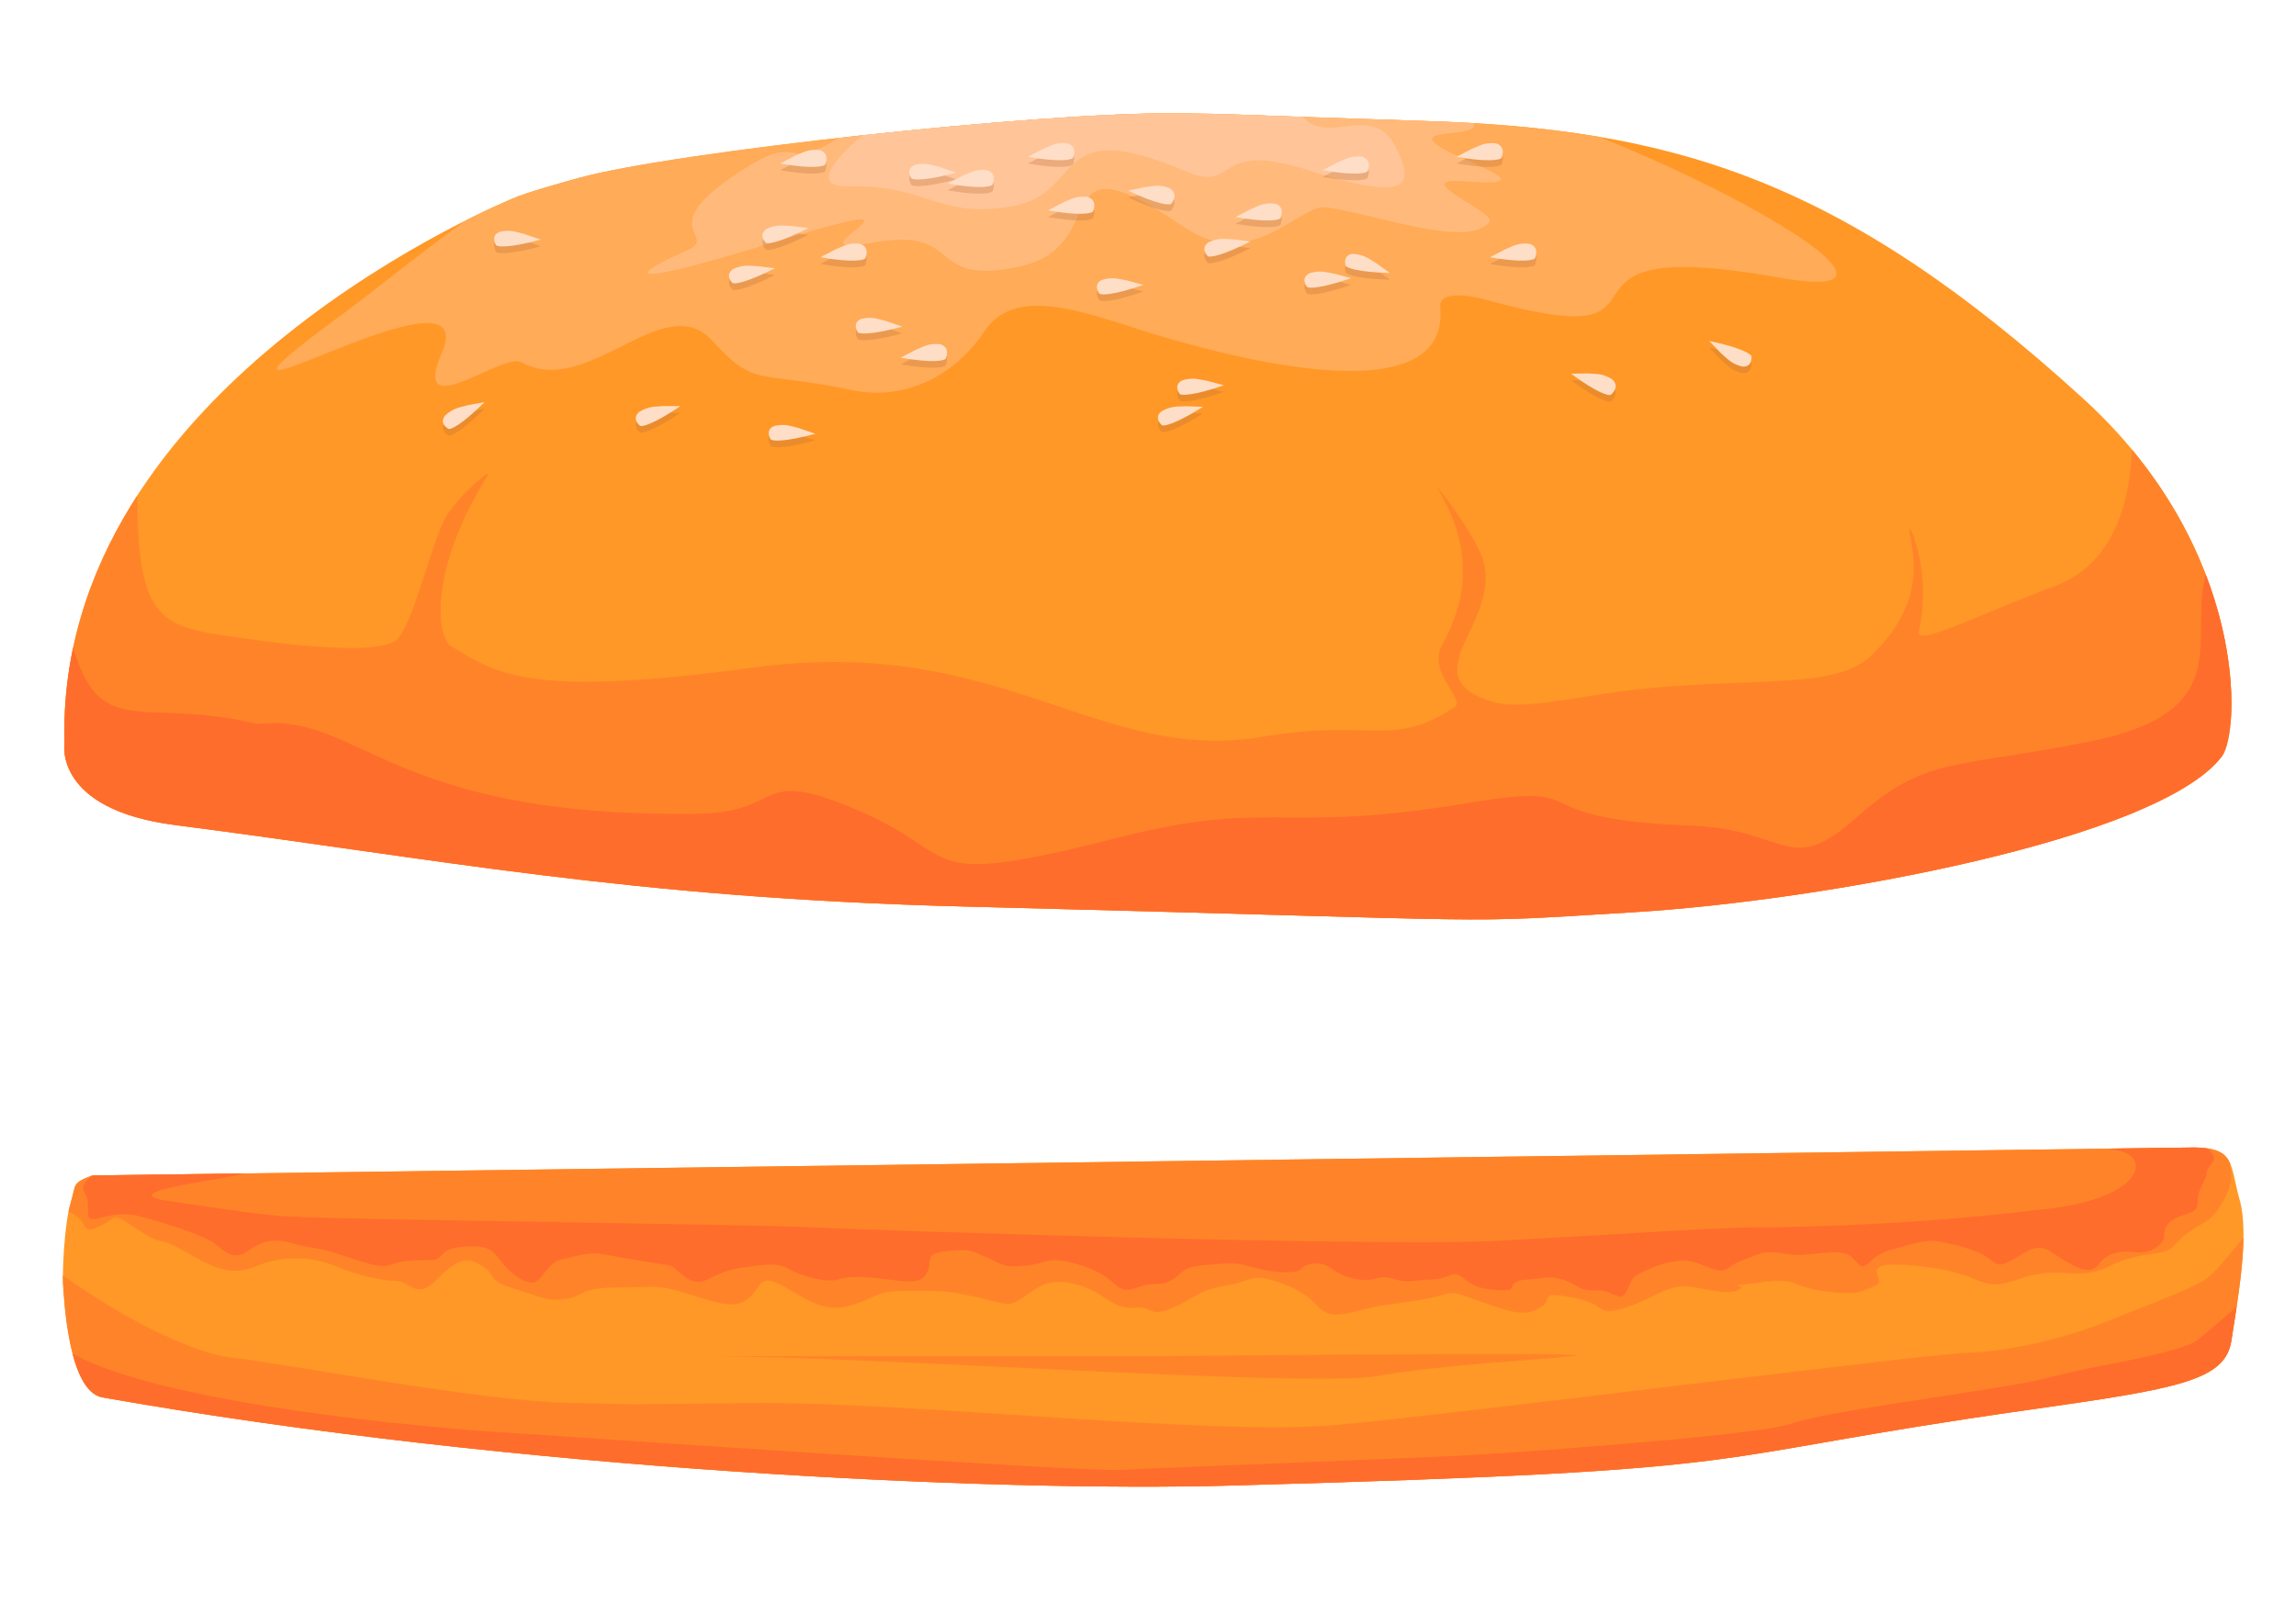 <?xml version="1.0" encoding="utf-8"?>
<!-- Generator: Adobe Illustrator 16.0.0, SVG Export Plug-In . SVG Version: 6.00 Build 0)  -->
<!DOCTYPE svg PUBLIC "-//W3C//DTD SVG 1.1//EN" "http://www.w3.org/Graphics/SVG/1.1/DTD/svg11.dtd">
<svg version="1.1" xmlns="http://www.w3.org/2000/svg" xmlns:xlink="http://www.w3.org/1999/xlink" x="0px" y="0px"
	 width="487.61px" height="340.71px" viewBox="50.695 325.474 487.61 340.71" enable-background="new 50.695 325.474 487.61 340.71"
	 xml:space="preserve">
<g id="Pickles">
</g>
<g id="Tomato">
</g>
<g id="Lettuce">
</g>
<g id="Tofu_Slice">
</g>
<g id="Swiss_Slice">
</g>
<g id="Cheddar_Slice">
</g>
<g id="Eggplant_Patty">
</g>
<g id="Halloumi_Patty">
</g>
<g id="Beef_Patty">
</g>
<g id="Sourdough_Bun">
</g>
<g id="Rice_Bun">
</g>
<g id="Brioche_Bun">
	<g id="Bottom_Bun">
		<g>
			<g>
				<g>
					<g>
						<g>
							<g>
								<defs>
									<path id="SVGID_15_" d="M70.244,575.18c-4.372,1.698-3.338,1.844-4.55,5.843c-1.414,4.673-1.778,15.289-1.6,17.424
										c0.178,2.136,0.97,22.578,8.354,23.878c88.646,15.645,189.86,20.111,239.629,18.732
										c119.934-3.318,95.089-5.55,169.709-16.125c31.466-4.459,41.52-6.162,42.803-14.694c1.282-8.531,3.89-22.281,1.756-29.864
										c-2.137-7.581-0.893-10.964-9.481-11.139"/>
								</defs>
								<clipPath id="SVGID_2_">
									<use xlink:href="#SVGID_15_"  overflow="visible"/>
								</clipPath>
								<path id="Bottom_Bun_base" clip-path="url(#SVGID_2_)" fill="#FF9827" d="M64.053,627.775
									c21.906,4.975,410.859,67.553,473.433-7.465s-16.808-57.755-32.971-66.484c-16.164-8.732-353.055-10.59-407.851,1.636
									c-54.796,12.228-67.594,9.386-64.75,28.583C34.763,603.245,64.053,627.775,64.053,627.775z"/>
							</g>
						</g>
					</g>
				</g>
			</g>
			<g>
				<g>
					<g>
						<g>
							<g>
								<defs>
									<path id="SVGID_17_" d="M70.244,575.18c-4.372,1.698-3.338,1.844-4.55,5.843c-1.414,4.673-1.778,15.289-1.6,17.424
										c0.178,2.136,0.97,22.578,8.354,23.878c88.646,15.645,189.86,20.111,239.629,18.732
										c119.934-3.318,95.089-5.55,169.709-16.125c31.466-4.459,41.52-6.162,42.803-14.694c1.282-8.531,3.89-22.281,1.756-29.864
										c-2.137-7.581-0.893-10.964-9.481-11.139"/>
								</defs>
								<clipPath id="SVGID_4_">
									<use xlink:href="#SVGID_17_"  overflow="visible"/>
								</clipPath>
								<path id="Bottom_Bun_Shadow_1A" clip-path="url(#SVGID_4_)" fill="#FF8429" d="M58.938,575.18
									c1.067,4.244,1.653,5.858,6.305,7.702c4.651,1.844,2.261,5.161,6.511,3.163c4.251-2,2.354-3.281,8.162,0.62
									c5.808,3.901,3.38,0.94,9.69,4.493c6.309,3.553,9.866,5.62,15.553,3.289c5.687-2.332,11.732-2.046,16.71,0
									c4.977,2.046,9.955,3.113,12.8,3.113c2.844,0,4.528,4.095,8.532,0c4.004-4.093,6.399-5.51,9.956-3.113
									c3.556,2.4,0.355,2.842,7.111,4.93c6.756,2.093,6.399,2.447,10.31,2.093c3.912-0.355,2.845-2.49,11.377-2.49
									c8.533,0,7.821-0.71,13.866,1.067c6.044,1.777,10.311,3.797,13.511,1.543c3.199-2.254,2.133-6.165,8.176-2.61
									c6.044,3.556,8.889,5.438,14.577,3.606c5.688-1.831,4.267-2.894,11.733-2.894c7.466,0,8.177,0,14.577,1.422
									c6.4,1.421,6.4,2.133,9.6,0c3.199-2.135,4.978-4.267,11.022-2.845s7.822,5.438,12.444,5.029
									c4.622-0.412,2.993,2.242,8.251,0.027c5.261-2.215,4.903-3.639,11.303-4.706c6.399-1.066,4.976-3.201,13.154,0
									c8.178,3.202,5.333,7.637,13.866,5.597c8.531-2.043,3.909-0.977,13.154-2.398c9.243-1.425,5.685-2.847,13.507,0
									c7.821,2.844,9.957,3.2,13.154,1.422c3.203-1.778-1.066-3.557,6.755-2.134c7.821,1.422,4.621,4.266,11.376,2.134
									c6.757-2.134,8.889-5.332,14.577-4.267c5.686,1.07,7.821,1.426,9.601,0.36c1.777-1.069-4.267-0.36,4.262-1.426
									c8.535-1.067,6.044,0.712,13.154,1.78c7.111,1.067,8.178,0.355,11.376-1.068c3.201-1.423-5.322-5.699,9.245-4.176
									c14.567,1.521,12.472,5.955,21.331,2.758c8.86-3.203,12.179,0.759,19.197-2.758c7.019-3.514,11.601-1.779,13.864-4.485
									c2.265-2.71,4.371-3.537,6.986-5.257c2.616-1.722,5.163-7.23,5.008-9.521c-0.156-2.288-0.597-2.672,0.008-5.944
									c0.604-3.276-43.997-6.874-48.973-6.874c-4.975,0-244.581,5.173-254.905,5.429c-10.324,0.257-129.77-3.235-135.279-1.604
									c-5.509,1.632-26.502,6.839-26.502,6.839"/>
							</g>
						</g>
					</g>
				</g>
			</g>
			<g>
				<g>
					<g>
						<g>
							<g>
								<defs>
									<path id="SVGID_19_" d="M70.244,575.18c-4.372,1.698-3.338,1.844-4.55,5.843c-1.414,4.673-1.778,15.289-1.6,17.424
										c0.178,2.136,0.97,22.578,8.354,23.878c88.646,15.645,189.86,20.111,239.629,18.732
										c119.934-3.318,95.089-5.55,169.709-16.125c31.466-4.459,41.52-6.162,42.803-14.694c1.282-8.531,3.89-22.281,1.756-29.864
										c-2.137-7.581-0.893-10.964-9.481-11.139"/>
								</defs>
								<clipPath id="SVGID_6_">
									<use xlink:href="#SVGID_19_"  overflow="visible"/>
								</clipPath>
								<path id="Bottom_Bun_Shadow_1B" clip-path="url(#SVGID_6_)" fill="#FF8429" d="M64.337,633.468
									c-0.492-12.443-9.309-27.376-3.087-29.865c6.223-2.489-16.162-21.242,0-9.246c17.244,12.799,32.221,18.933,38.931,19.555
									c9.328,0.863,51.908,9.244,72.173,9.599c20.265,0.357,3.199,0.357,37.687,0c34.486-0.354,97.771,7.111,124.792,4.621
									c27.02-2.491,123.724-14.932,133.68-15.288c9.959-0.354,22.043-3.556,29.864-6.755c7.822-3.202,18.594-7.11,21.207-9.243
									c2.618-2.137,5.103-5.688,8.303-9.247c3.203-3.555,16.358-8.532,16.002,6.755c-0.354,15.288-66.484,56.527-111.281,59.73
									c-44.799,3.203-361.935-8.527-361.58-12.792"/>
							</g>
						</g>
					</g>
				</g>
			</g>
			<g>
				<g>
					<g>
						<g>
							<g>
								<defs>
									<path id="SVGID_21_" d="M70.244,575.18c-4.372,1.698-3.338,1.844-4.55,5.843c-1.414,4.673-1.778,15.289-1.6,17.424
										c0.178,2.136,0.97,22.578,8.354,23.878c88.646,15.645,189.86,20.111,239.629,18.732
										c119.934-3.318,95.089-5.55,169.709-16.125c31.466-4.459,41.52-6.162,42.803-14.694c1.282-8.531,3.89-22.281,1.756-29.864
										c-2.137-7.581-0.893-10.964-9.481-11.139"/>
								</defs>
								<clipPath id="SVGID_8_">
									<use xlink:href="#SVGID_21_"  overflow="visible"/>
								</clipPath>
								<path id="Bottom_Bun_Shadow_1C" clip-path="url(#SVGID_8_)" fill="#FF8429" d="M199.729,613.556
									c35.554,0,128.704,6.755,143.28,4.264c14.578-2.488,31.646-3.201,41.598-4.264c9.954-1.066-82.484,0-88.173,0"/>
							</g>
						</g>
					</g>
				</g>
			</g>
			<g>
				<g>
					<g>
						<g>
							<g>
								<defs>
									<path id="SVGID_23_" d="M70.244,575.18c-4.372,1.698-3.338,1.844-4.55,5.843c-1.414,4.673-1.778,15.289-1.6,17.424
										c0.178,2.136,0.97,22.578,8.354,23.878c88.646,15.645,189.86,20.111,239.629,18.732
										c119.934-3.318,95.089-5.55,169.709-16.125c31.466-4.459,41.52-6.162,42.803-14.694c1.282-8.531,3.89-22.281,1.756-29.864
										c-2.137-7.581-0.893-10.964-9.481-11.139"/>
								</defs>
								<clipPath id="SVGID_10_">
									<use xlink:href="#SVGID_23_"  overflow="visible"/>
								</clipPath>
								<path id="Bottom_Bun_Shadow_2A" clip-path="url(#SVGID_10_)" fill="#FF6D2C" d="M72.302,573.99
									c-2.982,1.987-4.858,2.914-3.49,5.197c1.369,2.281-0.575,5.831,2.216,5.214c2.79-0.617,5.361-1.404,8.399-0.75
									c3.038,0.659,14.75,4.087,17.16,6.211c2.409,2.125,4.24,3.176,6.675,1.414c2.437-1.767,4.929-3.003,9.362-1.72
									c4.433,1.282,4.859,0.661,10.784,2.611c5.925,1.951,8.257,2.795,10.528,1.899c2.271-0.897,4.877-0.897,8.196-0.897
									c3.318,0,1.185-2.366,6.873-2.845c5.689-0.475,6.4,0.949,8.06,3.076c1.659,2.139,5.925,6.105,8.059,3.883
									c2.133-2.225,2.608-3.883,5.215-4.354c2.606-0.474,5.214-1.657,8.77-0.95c3.556,0.711,11.999,2.063,13.716,2.32
									c1.719,0.25,4.061,4.97,8.09,2.985c4.028-1.983,5.214-2.224,8.77-2.698c3.556-0.474,6.162-0.948,8.533,0.473
									c2.371,1.424,8.06,3.025,10.428,2.226c2.37-0.799,5.926-0.623,10.667,0c4.74,0.622,7.111,0.861,8.295-1.513
									c1.185-2.369-0.78-3.962,3.838-4.455c4.617-0.494,4.694-0.521,8.487,1.137s3.556,2.368,8.533,1.896
									c4.978-0.474,4.504-2.37,12.088,0c7.584,2.369,6.875,6.401,11.377,4.741c4.504-1.658,5.125-0.062,7.778-1.806
									s2.08-2.771,7.865-3.17c5.788-0.399,5.327-0.445,9.775,0.728c4.446,1.17,8.948,1.17,9.66,0.222
									c0.713-0.949,3.791-2.134,6.639,0c2.846,2.138,6.634,2.545,8.294,2.226c1.658-0.327,2.37-0.86,5.214,0
									c2.849,0.86,3.317,0.09,7.584,0c4.265-0.088,4.265-2.517,7.111,0c2.845,2.52,7.822,2.353,9.244,2.196
									c1.422-0.155-0.472-1.873,4.029-2.196c4.503-0.328,4.266-0.86,7.351,0c3.08,0.86,3.318,2.504,7.111,2.276
									c3.792-0.231,5.215,3.117,6.638,0.022c1.422-3.096,1.107-2.912,4.465-4.428c3.358-1.515,7.127-2.405,9.993-1.515
									c2.868,0.891,5.216,2.609,7.111,1.187c1.896-1.422,2.732-1.502,6.162-2.846c3.425-1.345,5.685,0.472,10.429,0
									c4.742-0.474,7.821-0.95,9.478,0.471c1.659,1.423,1.896,2.847,3.557,1.423c1.656-1.423,2.607-2.367,5.451-3.079
									c2.848-0.711,6.823-2.184,9.568-1.594c2.751,0.589,4.323,0.728,8.162,2.228c3.835,1.498,3.478,3.847,6.978,1.963
									c3.499-1.884,5.484-4.077,8.638-2.033c3.152,2.044,7.986,5.673,10.079,2.795c2.098-2.881,5.297-3.031,8.223-2.646
									c2.929,0.387,5.476-1.894,5.715-2.846c0.236-0.949-0.476-2.369,1.895-4.027c2.367-1.661,5.381-1.02,5.301-3.828
									c-0.083-2.806,1.642-4.029,1.882-6.118c0.243-2.094,2.976-2.512,0.675-4.813c-2.298-2.299-6.564-2.141-7.62-1.525
									c-1.053,0.616-21.603-0.132-11.929,1.525c7.34,1.259,5.567,10.734-17.625,12.657c-22.862,2.85-48.308,3.711-59.903,3.646
									c-13.982,0.396-27.127,1.428-53.675,2.849c-26.547,1.422-139.674-2.442-147.969-2.915
									c-8.296-0.474-104.966-1.707-107.811-2.186c-5.833-0.067-17.629-1.991-26.309-3.248
									c-16.209-2.055,19.416-5.501,14.711-6.164C96.263,573.732,72.302,573.99,72.302,573.99z"/>
							</g>
						</g>
					</g>
				</g>
			</g>
			<g>
				<g>
					<g>
						<g>
							<g>
								<defs>
									<path id="SVGID_25_" d="M70.244,575.18c-4.372,1.698-3.338,1.844-4.55,5.843c-1.414,4.673-1.778,15.289-1.6,17.424
										c0.178,2.136,0.97,22.578,8.354,23.878c88.646,15.645,189.86,20.111,239.629,18.732
										c119.934-3.318,95.089-5.55,169.709-16.125c31.466-4.459,41.52-6.162,42.803-14.694c1.282-8.531,3.89-22.281,1.756-29.864
										c-2.137-7.581-0.893-10.964-9.481-11.139"/>
								</defs>
								<clipPath id="SVGID_12_">
									<use xlink:href="#SVGID_25_"  overflow="visible"/>
								</clipPath>
								<path id="Bottom_Bun_2B" clip-path="url(#SVGID_12_)" fill="#FF6D2C" d="M61.25,609.527
									c13.748,14.222,87.284,19.675,95.105,20.146c7.821,0.473,124.199,8.533,132.258,8.063c8.06-0.477,66.604-2.609,77.271-3.321
									c10.669-0.713,58.779-4.03,65.653-6.638c6.875-2.609,46.225-7.351,54.517-9.721c8.295-2.363,27.729-4.972,31.522-8.057
									c3.792-3.081,14.457-12.325,16.354-14.933c1.898-2.608-2.133,19.435-8.532,23.228
									c-6.398,3.793-103.104,23.938-112.11,24.651c-9.006,0.71-138.42,6.397-154.063,5.925
									c-15.645-0.473-120.408-11.378-135.103-13.273c-14.695-1.897-50.415-4.267-55.31-9.959"/>
							</g>
						</g>
					</g>
				</g>
			</g>
		</g>
	</g>
	<g id="Burger_Bun_Top">
		<g>
			<g>
				<g>
					<g>
						<g>
							<g>
								<defs>
									<path id="SVGID_27_" d="M64.392,483.432c-2.074-76.797,95.756-116.022,95.756-116.022s2.137-1.018,13.511-4.149
										c20.028-5.511,97.827-13.995,126.863-13.72c14.025,0.132,8.858,0.24,52.798,1.632
										c52.384,1.66,88.333,12.033,139.841,59.019c35.057,31.98,33.319,70.771,29.42,75.948
										c-13.303,17.676-85.003,30.725-125.174,33.134c-40.178,2.407-18.615,1.917-142.213-1.236
										c-70.81-1.808-111.888-10.165-167.338-17.302C62.08,497.414,64.392,483.432,64.392,483.432L64.392,483.432z"/>
								</defs>
								<clipPath id="SVGID_14_">
									<use xlink:href="#SVGID_27_"  overflow="visible"/>
								</clipPath>
								<path id="Burger_Bun" clip-path="url(#SVGID_14_)" fill="#FF9827" d="M64.392,483.432
									c-2.074-76.797,95.756-116.022,95.756-116.022s2.137-1.018,13.511-4.149c20.028-5.511,97.827-13.995,126.863-13.72
									c14.025,0.132,8.858,0.24,52.798,1.632c52.384,1.66,88.333,12.033,139.841,59.019c35.057,31.98,33.319,70.771,29.42,75.948
									c-13.303,17.676-85.003,30.725-125.174,33.134c-40.178,2.407-18.615,1.917-142.213-1.236
									c-70.81-1.808-111.888-10.165-167.338-17.302C62.08,497.414,64.392,483.432,64.392,483.432L64.392,483.432z"/>
							</g>
						</g>
					</g>
				</g>
			</g>
			<g>
				<g>
					<g>
						<g>
							<g>
								<defs>
									<path id="SVGID_29_" d="M64.392,483.432c-2.074-76.797,95.756-116.022,95.756-116.022s2.137-1.018,13.511-4.149
										c20.028-5.511,97.827-13.995,126.863-13.72c14.025,0.132,8.858,0.24,52.798,1.632
										c52.384,1.66,88.333,12.033,139.841,59.019c35.057,31.98,33.319,70.771,29.42,75.948
										c-13.303,17.676-85.003,30.725-125.174,33.134c-40.178,2.407-18.615,1.917-142.213-1.236
										c-70.81-1.808-111.888-10.165-167.338-17.302C62.08,497.414,64.392,483.432,64.392,483.432L64.392,483.432z"/>
								</defs>
								<clipPath id="SVGID_16_">
									<use xlink:href="#SVGID_29_"  overflow="visible"/>
								</clipPath>
								<path id="Bun_Shadow" clip-path="url(#SVGID_16_)" fill="#FF8429" d="M81.984,380.514
									c-4.041,73.369-4.157,77.062,16.969,80.04c4.37,0.615,32.54,5.189,36.341,0.433c3.685-4.612,7.077-20.692,10.159-25.823
									c2.876-4.791,10.002-10.603,8.77-8.616c-12.799,20.621-10.605,34.446-7.729,36.174c9.627,5.779,16.027,11.078,64.144,4.561
									c52.891-7.162,73.057,20.588,108.195,14.681c23.393-3.934,27.373,2.563,40.851-6.339c2.172-1.435-5.828-7.479-2.807-12.988
									c4.526-8.25,7.645-19.198-0.889-33.419c-0.89-1.48,5.154,5.865,8.711,12.798c7.443,14.519-15.822,26.843,3.025,32.532
									c6.749,2.038,19.881-1.66,31.896-2.785c25.568-2.399,41.172-0.001,48.495-7.051c13.054-12.563,8.074-23.614,8.076-26.783
									c0-1.58,4.898,9.442,2.003,21.685c-0.817,3.44,14.475-4.349,28.618-9.536c35.139-12.89,3.767-90.197,4.844-85.758
									c5.192,21.305,54.14,93.38,54.14,93.38l-36.896,37.155c0,0-30.675,20.766-40.934,22.202
									c-115.497,16.123-72.815,24.166-207.215,11.277C126.352,515.439,78.2,514.989,59.363,484.377
									C40.771,454.165,81.919,381.716,81.984,380.514z"/>
							</g>
						</g>
					</g>
				</g>
			</g>
			<g>
				<g>
					<g>
						<g>
							<g>
								<defs>
									<path id="SVGID_31_" d="M64.392,483.432c-2.074-76.797,95.756-116.022,95.756-116.022s2.137-1.018,13.511-4.149
										c20.028-5.511,97.827-13.995,126.863-13.72c14.025,0.132,8.858,0.24,52.798,1.632
										c52.384,1.66,88.333,12.033,139.841,59.019c35.057,31.98,33.319,70.771,29.42,75.948
										c-13.303,17.676-85.003,30.725-125.174,33.134c-40.178,2.407-18.615,1.917-142.213-1.236
										c-70.81-1.808-111.888-10.165-167.338-17.302C62.08,497.414,64.392,483.432,64.392,483.432L64.392,483.432z"/>
								</defs>
								<clipPath id="SVGID_18_">
									<use xlink:href="#SVGID_31_"  overflow="visible"/>
								</clipPath>
								<path id="Burger_Darker_Shadow_1_" clip-path="url(#SVGID_18_)" fill="#FF6D2C" d="M105.509,479.291
									c21.337-2.615,27.38,19.783,92.798,19.072c19.807-0.215,12.154-10.378,34.779-0.681c22.625,9.694,11.328,16.87,55.527,5.622
									c31.998-8.143,34.258-0.597,73.758-7.238c28.637-4.814,9.434,3.362,47.541,4.805c20.59,0.775,20.592,11.133,35.137-1.797
									c14.544-12.928,20.265-10.31,49.063-15.998c34.625-6.841,19.194-24.177,26.308-39.109c0,0,9.375,26.28,9.603,33.775
									c0.627,20.628-8.129,16.841-28.282,25.273c-42.482,17.779-53.846,25.567-138.467,27.345
									c-77.965,1.64-143.043-0.352-215.807-13.864c-24.888-4.62-81.451-5.505-87.105-27.374
									c-5.656-21.868,3.976-33.454,3.976-33.454C70.671,485.21,78.137,472.766,105.509,479.291L105.509,479.291z"/>
							</g>
						</g>
					</g>
				</g>
			</g>
			<g>
				<g>
					<g>
						<g>
							<g>
								<defs>
									<path id="SVGID_33_" d="M64.392,483.432c-2.074-76.797,95.756-116.022,95.756-116.022s2.137-1.018,13.511-4.149
										c20.028-5.511,97.827-13.995,126.863-13.72c14.025,0.132,8.858,0.24,52.798,1.632
										c52.384,1.66,88.333,12.033,139.841,59.019c35.057,31.98,33.319,70.771,29.42,75.948
										c-13.303,17.676-85.003,30.725-125.174,33.134c-40.178,2.407-18.615,1.917-142.213-1.236
										c-70.81-1.808-111.888-10.165-167.338-17.302C62.08,497.414,64.392,483.432,64.392,483.432L64.392,483.432z"/>
								</defs>
								<clipPath id="SVGID_20_">
									<use xlink:href="#SVGID_33_"  overflow="visible"/>
								</clipPath>
								<path id="Bun_Highlight_2_" clip-path="url(#SVGID_20_)" fill="#FFAB57" d="M193.441,352.729
									c25.78-27.301,129.587-8.053,155.721-8.858c30.216-0.934,125.325,48.78,79.119,40.54
									c-55.56-9.91-15.706,17.569-61.783,4.806c0,0-10.336-3.003-9.926,1.502c0.698,7.769-4.066,11.539-11.367,12.919
									c-18.963,3.581-55.029-8.982-56.824-9.54c-11.225-3.491-23.003-6.87-28.709,1.877c-4.621,7.084-14.641,15.213-28.41,12.313
									c-19.781-4.168-20.113-0.338-29.225-10.36c-10.415-11.454-26.373,12.312-40.597,4.504
									c-4.036-2.216-23.706,13.814-16.891-2.102c9.474-22.13-65.416,24.436-20.743-8.41
									C138.918,380.806,172.145,351.405,193.441,352.729"/>
							</g>
						</g>
					</g>
				</g>
			</g>
			<g>
				<g>
					<g>
						<g>
							<g>
								<defs>
									<path id="SVGID_35_" d="M64.392,483.432c-2.074-76.797,95.756-116.022,95.756-116.022s2.137-1.018,13.511-4.149
										c20.028-5.511,97.827-13.995,126.863-13.72c14.025,0.132,8.858,0.24,52.798,1.632
										c52.384,1.66,88.333,12.033,139.841,59.019c35.057,31.98,33.319,70.771,29.42,75.948
										c-13.303,17.676-85.003,30.725-125.174,33.134c-40.178,2.407-18.615,1.917-142.213-1.236
										c-70.81-1.808-111.888-10.165-167.338-17.302C62.08,497.414,64.392,483.432,64.392,483.432L64.392,483.432z"/>
								</defs>
								<clipPath id="SVGID_22_">
									<use xlink:href="#SVGID_35_"  overflow="visible"/>
								</clipPath>
								<path id="Bun_Secondary_Highlight" clip-path="url(#SVGID_22_)" fill="#FFBA7B" d="M273.167,344.001
									c-28.564,5.33-26.673-0.912-41.943,9.249c-15.268,10.16-9.148-0.257-22.31,7.99c-20.89,13.09-4.776,14.186-12.528,17.524
									c-7.75,3.338-20.14,10.09,19.477-2.071c39.615-12.159-0.103,4.049,19.943,0.359c20.047-3.689,11.095,9.452,31.443,5.031
									c20.348-4.42,4.919-28.837,34.749-8.474c14.728,10.054,24.572-4.957,30.442-4.083c11.509,1.71,29.8,8.73,34.573,3.143
									c1.745-2.045-17.931-9.646-5.229-8.675c18.315,1.399-1.204-4.284-5.88-7.709c-6.163-4.521,17.796-0.135,2.863-8.193
									c-4.848-2.617,15.174-1.896-20.009-7.482c-19.706-3.129-22.733-5.699-38.826-2.098
									C283.842,342.112,273.167,344.001,273.167,344.001z"/>
							</g>
						</g>
					</g>
				</g>
			</g>
			<g>
				<g>
					<g>
						<g>
							<g>
								<defs>
									<path id="SVGID_37_" d="M64.392,483.432c-2.074-76.797,95.756-116.022,95.756-116.022s2.137-1.018,13.511-4.149
										c20.028-5.511,97.827-13.995,126.863-13.72c14.025,0.132,8.858,0.24,52.798,1.632
										c52.384,1.66,88.333,12.033,139.841,59.019c35.057,31.98,33.319,70.771,29.42,75.948
										c-13.303,17.676-85.003,30.725-125.174,33.134c-40.178,2.407-18.615,1.917-142.213-1.236
										c-70.81-1.808-111.888-10.165-167.338-17.302C62.08,497.414,64.392,483.432,64.392,483.432L64.392,483.432z"/>
								</defs>
								<clipPath id="SVGID_24_">
									<use xlink:href="#SVGID_37_"  overflow="visible"/>
								</clipPath>
								<path id="Top_Highlight_Bun" clip-path="url(#SVGID_24_)" fill="#FFC599" d="M233.979,354.151
									c14.93-6.923-8.527-10.628,29.115-8.178c37.645,2.45,26.978-8.545,43.569-0.757c16.589,7.791,13.824-11.69,18.566,1.297
									c4.74,12.986,16.146-0.492,21.668,9.827c5.516,10.317,0.376,11.187-18.821,5.143c-20.122-6.336-14.335,5.166-25.6,0.355
									c-28.913-12.348-21.174,4.793-36.975,7.466c-15.802,2.673-17.421-4.622-34.842-4.267
									C220.15,365.254,233.979,354.151,233.979,354.151z"/>
							</g>
						</g>
					</g>
				</g>
			</g>
			<g>
				<g>
					<g>
						<g>
							<g>
								<defs>
									<path id="SVGID_39_" d="M64.392,483.432c-2.074-76.797,95.756-116.022,95.756-116.022s2.137-1.018,13.511-4.149
										c20.028-5.511,97.827-13.995,126.863-13.72c14.025,0.132,8.858,0.24,52.798,1.632
										c52.384,1.66,88.333,12.033,139.841,59.019c35.057,31.98,33.319,70.771,29.42,75.948
										c-13.303,17.676-85.003,30.725-125.174,33.134c-40.178,2.407-18.615,1.917-142.213-1.236
										c-70.81-1.808-111.888-10.165-167.338-17.302C62.08,497.414,64.392,483.432,64.392,483.432L64.392,483.432z"/>
								</defs>
								<clipPath id="SVGID_26_">
									<use xlink:href="#SVGID_39_"  overflow="visible"/>
								</clipPath>
								<g id="Sesames_1_" opacity="0.3" clip-path="url(#SVGID_26_)">
									<path fill="#BC6E39" d="M253.712,363.578l-3.378-1.165c-1.571-0.35-2.795-1.049-5.241-0.524c0,0-2.167,0.587-0.874,2.852
										C244.455,365.15,247.086,365.374,253.712,363.578z"/>
									<path fill="#BC6E39" d="M156.922,376.111c0,0-2.167,0.587-0.873,2.854c0.233,0.407,2.866,0.631,9.489-1.166l-3.377-1.165
										C160.592,376.286,159.368,375.588,156.922,376.111z"/>
									<path fill="#BC6E39" d="M238.958,395.124c-1.571-0.35-2.795-1.049-5.241-0.524c0,0-2.167,0.587-0.873,2.853
										c0.233,0.408,2.866,0.63,9.491-1.165L238.958,395.124z"/>
									<path fill="#BC6E39" d="M215.23,417.354c0,0-2.167,0.587-0.874,2.853c0.233,0.409,2.866,0.631,9.49-1.164l-3.378-1.166
										C218.899,417.528,217.676,416.83,215.23,417.354z"/>
									<path fill="#BC6E39" d="M307.444,378.321c0,0-2.001,1.021-0.269,2.97c0.313,0.352,2.936,0.026,9.048-3.096l-3.543-0.444
										C311.067,377.736,309.728,377.304,307.444,378.321z"/>
									<path fill="#BC6E39" d="M338.101,380.823c0,0-2.246-0.051-1.646,2.489c0.107,0.458,2.569,1.417,9.431,1.571l-2.907-2.073
										C341.569,382.028,340.594,381.012,338.101,380.823z"/>
									<path fill="#BC6E39" d="M328.907,384.903c0,0-2.123,0.737-0.675,2.905c0.263,0.392,2.901,0.431,9.388-1.821l-3.45-0.928
										C332.575,384.822,331.308,384.21,328.907,384.903z"/>
									<path fill="#BC6E39" d="M297.443,414.224c0,0-1.903,1.194-0.003,2.984c0.343,0.323,2.927-0.233,8.737-3.892l-3.571-0.125
										C301.001,413.316,299.629,413.009,297.443,414.224z"/>
									<path fill="#BC6E39" d="M413.68,399.323l2.479,2.572c1.242,1.027,2.014,2.203,4.432,2.846c0,0,2.197,0.464,2.072-2.143
										C422.642,402.127,420.397,400.732,413.68,399.323z"/>
									<path fill="#BC6E39" d="M284.82,386.326c0,0-2.121,0.737-0.674,2.905c0.262,0.392,2.903,0.431,9.388-1.821l-3.45-0.928
										C288.491,386.244,287.224,385.632,284.82,386.326z"/>
									<path fill="#BC6E39" d="M301.886,407.658c0,0-2.121,0.736-0.674,2.904c0.261,0.392,2.903,0.43,9.39-1.821l-3.451-0.928
										C305.556,407.576,304.289,406.965,301.886,407.658z"/>
									<path fill="#BC6E39" d="M211.708,383.442c-1.612-0.017-2.953-0.448-5.236,0.568c0,0-2,1.021-0.267,2.971
										c0.313,0.352,2.934,0.026,9.048-3.096L211.708,383.442z"/>
									<path fill="#BC6E39" d="M186.508,414.357c0,0-1.862,1.258,0.099,2.982c0.353,0.309,2.915-0.333,8.599-4.182l-3.573-0.005
										C190.032,413.332,188.65,413.068,186.508,414.357z"/>
									<path fill="#BC6E39" d="M222.363,375.354l-3.544-0.444c-1.613-0.017-2.953-0.447-5.236,0.567c0,0-2.002,1.021-0.267,2.971
										C213.627,378.8,216.25,378.475,222.363,375.354z"/>
									<path fill="#BC6E39" d="M145.297,415.087c0,0-1.599,1.579,0.646,2.912c0.405,0.241,2.804-0.862,7.684-5.692l-3.512,0.651
										C148.572,413.43,147.164,413.426,145.297,415.087z"/>
									<path fill="#BC6E39" d="M341.152,363.226c0.996-2.637-1.235-3.026-1.235-3.026c-2.494-0.29-3.617,0.62-5.136,1.187
										l-3.203,1.671C338.388,364.253,340.975,363.7,341.152,363.226z"/>
									<path fill="#BC6E39" d="M321.427,370.154c-2.493-0.29-3.617,0.618-5.136,1.187l-3.202,1.671
										c6.813,1.196,9.396,0.644,9.573,0.17C323.659,370.545,321.427,370.154,321.427,370.154z"/>
									<path fill="#BC6E39" d="M369.596,360.38c0.993-2.636-1.236-3.026-1.236-3.026c-2.494-0.289-3.617,0.618-5.137,1.187
										l-3.203,1.67C366.83,361.408,369.417,360.856,369.596,360.38z"/>
									<path fill="#BC6E39" d="M375.468,378.687c-2.492-0.29-3.617,0.618-5.135,1.186l-3.204,1.671
										c6.816,1.196,9.397,0.645,9.575,0.169C377.698,379.078,375.468,378.687,375.468,378.687z"/>
									<path fill="#BC6E39" d="M393.086,407.479c-2.099-1.379-3.513-1.074-5.123-1.249l-3.612,0.052
										c5.546,4.131,8.106,4.799,8.478,4.457C394.903,408.828,393.086,407.479,393.086,407.479z"/>
									<path fill="#BC6E39" d="M299.471,370.142c1.669-2.27-0.376-3.247-0.376-3.247c-2.32-0.951-3.652-0.381-5.267-0.243
										l-3.535,0.745C296.534,370.386,299.172,370.553,299.471,370.142z"/>
									<path fill="#BC6E39" d="M278.579,360.38c0.994-2.636-1.237-3.026-1.237-3.026c-2.493-0.289-3.618,0.618-5.134,1.187
										l-3.205,1.67C275.813,361.408,278.4,360.856,278.579,360.38z"/>
									<path fill="#BC6E39" d="M225.959,361.804c0.994-2.637-1.236-3.026-1.236-3.026c-2.494-0.291-3.618,0.618-5.136,1.186
										l-3.203,1.671C223.195,362.83,225.783,362.279,225.959,361.804z"/>
									<path fill="#BC6E39" d="M260.276,363.044c-2.494-0.291-3.619,0.618-5.136,1.186l-3.204,1.671
										c6.812,1.196,9.398,0.644,9.575,0.168C262.506,363.435,260.276,363.044,260.276,363.044z"/>
									<path fill="#BC6E39" d="M281.607,368.732c-2.494-0.291-3.618,0.618-5.135,1.186l-3.204,1.671
										c6.812,1.196,9.398,0.644,9.575,0.169C283.839,369.123,281.607,368.732,281.607,368.732z"/>
									<path fill="#BC6E39" d="M234.494,381.712c0.994-2.636-1.237-3.025-1.237-3.025c-2.493-0.29-3.618,0.618-5.135,1.186
										l-3.204,1.671C231.728,382.74,234.315,382.189,234.494,381.712z"/>
									<path fill="#BC6E39" d="M250.32,400.019c-2.493-0.29-3.618,0.618-5.135,1.187l-3.204,1.671
										c6.812,1.196,9.397,0.645,9.575,0.169C252.552,400.41,250.32,400.019,250.32,400.019z"/>
								</g>
							</g>
						</g>
					</g>
				</g>
			</g>
			<g>
				<g>
					<g>
						<g>
							<g>
								<defs>
									<path id="SVGID_41_" d="M64.392,483.432c-2.074-76.797,95.756-116.022,95.756-116.022s2.137-1.018,13.511-4.149
										c20.028-5.511,97.827-13.995,126.863-13.72c14.025,0.132,8.858,0.24,52.798,1.632
										c52.384,1.66,88.333,12.033,139.841,59.019c35.057,31.98,33.319,70.771,29.42,75.948
										c-13.303,17.676-85.003,30.725-125.174,33.134c-40.178,2.407-18.615,1.917-142.213-1.236
										c-70.81-1.808-111.888-10.165-167.338-17.302C62.08,497.414,64.392,483.432,64.392,483.432L64.392,483.432z"/>
								</defs>
								<clipPath id="SVGID_28_">
									<use xlink:href="#SVGID_41_"  overflow="visible"/>
								</clipPath>
								<g id="Sesame_Shadow" clip-path="url(#SVGID_28_)">
									<path fill="#FFDEC7" d="M253.712,362.156l-3.378-1.165c-1.571-0.35-2.795-1.048-5.241-0.524c0,0-2.167,0.588-0.874,2.853
										C244.455,363.729,247.086,363.953,253.712,362.156z"/>
									<path fill="#FFDEC7" d="M156.922,374.688c0,0-2.167,0.587-0.873,2.853c0.233,0.408,2.866,0.632,9.489-1.165l-3.377-1.165
										C160.592,374.865,159.368,374.166,156.922,374.688z"/>
									<path fill="#FFDEC7" d="M238.958,393.701c-1.571-0.35-2.795-1.048-5.241-0.523c0,0-2.167,0.588-0.873,2.853
										c0.233,0.409,2.866,0.631,9.491-1.165L238.958,393.701z"/>
									<path fill="#FFDEC7" d="M215.23,415.93c0,0-2.167,0.588-0.874,2.854c0.233,0.408,2.866,0.631,9.49-1.164l-3.378-1.166
										C218.899,416.105,217.676,415.408,215.23,415.93z"/>
									<path fill="#FFDEC7" d="M307.444,376.899c0,0-2.001,1.021-0.269,2.971c0.313,0.351,2.936,0.026,9.048-3.096l-3.543-0.444
										C311.067,376.314,309.728,375.882,307.444,376.899z"/>
									<path fill="#FFDEC7" d="M338.101,379.4c0,0-2.246-0.051-1.646,2.489c0.107,0.458,2.569,1.417,9.431,1.571l-2.907-2.074
										C341.569,380.606,340.594,379.59,338.101,379.4z"/>
									<path fill="#FFDEC7" d="M328.907,383.481c0,0-2.123,0.737-0.675,2.905c0.263,0.391,2.901,0.43,9.388-1.822l-3.45-0.928
										C332.575,383.399,331.308,382.789,328.907,383.481z"/>
									<path fill="#FFDEC7" d="M297.443,412.803c0,0-1.903,1.193-0.003,2.983c0.343,0.323,2.927-0.234,8.737-3.891l-3.571-0.124
										C301.001,411.896,299.629,411.586,297.443,412.803z"/>
									<path fill="#FFDEC7" d="M413.68,397.901l2.479,2.572c1.242,1.028,2.014,2.204,4.432,2.846c0,0,2.197,0.464,2.072-2.143
										C422.642,400.705,420.397,399.31,413.68,397.901z"/>
									<path fill="#FFDEC7" d="M284.82,384.903c0,0-2.121,0.737-0.674,2.905c0.262,0.392,2.903,0.431,9.388-1.821l-3.45-0.928
										C288.491,384.822,287.224,384.21,284.82,384.903z"/>
									<path fill="#FFDEC7" d="M301.886,406.234c0,0-2.121,0.737-0.674,2.906c0.261,0.391,2.903,0.43,9.39-1.822l-3.451-0.928
										C305.556,406.154,304.289,405.543,301.886,406.234z"/>
									<path fill="#FFDEC7" d="M211.708,382.021c-1.612-0.019-2.953-0.448-5.236,0.567c0,0-2,1.021-0.267,2.971
										c0.313,0.352,2.934,0.027,9.048-3.096L211.708,382.021z"/>
									<path fill="#FFDEC7" d="M186.508,412.934c0,0-1.862,1.261,0.099,2.983c0.353,0.31,2.915-0.334,8.599-4.181l-3.573-0.006
										C190.032,411.91,188.65,411.646,186.508,412.934z"/>
									<path fill="#FFDEC7" d="M222.363,373.932l-3.544-0.443c-1.613-0.017-2.953-0.447-5.236,0.567c0,0-2.002,1.021-0.267,2.97
										C213.627,377.378,216.25,377.053,222.363,373.932z"/>
									<path fill="#FFDEC7" d="M145.297,413.664c0,0-1.599,1.578,0.646,2.912c0.405,0.24,2.804-0.862,7.684-5.692l-3.512,0.651
										C148.572,412.008,147.164,412.003,145.297,413.664z"/>
									<path fill="#FFDEC7" d="M341.152,361.804c0.996-2.637-1.235-3.026-1.235-3.026c-2.494-0.291-3.617,0.618-5.136,1.186
										l-3.203,1.671C338.388,362.83,340.975,362.279,341.152,361.804z"/>
									<path fill="#FFDEC7" d="M321.427,368.732c-2.493-0.291-3.617,0.618-5.136,1.186l-3.202,1.671
										c6.813,1.196,9.396,0.644,9.573,0.169C323.659,369.123,321.427,368.732,321.427,368.732z"/>
									<path fill="#FFDEC7" d="M369.596,358.959c0.993-2.637-1.236-3.026-1.236-3.026c-2.494-0.29-3.617,0.618-5.137,1.186
										l-3.203,1.671C366.83,359.985,369.417,359.434,369.596,358.959z"/>
									<path fill="#FFDEC7" d="M375.468,377.265c-2.492-0.29-3.617,0.618-5.135,1.187l-3.204,1.671
										c6.816,1.195,9.397,0.643,9.575,0.169C377.698,377.656,375.468,377.265,375.468,377.265z"/>
									<path fill="#FFDEC7" d="M393.086,406.056c-2.099-1.379-3.513-1.074-5.123-1.25l-3.612,0.052
										c5.546,4.131,8.106,4.8,8.478,4.456C394.903,407.405,393.086,406.056,393.086,406.056z"/>
									<path fill="#FFDEC7" d="M299.471,368.721c1.669-2.27-0.376-3.248-0.376-3.248c-2.32-0.951-3.652-0.381-5.267-0.243
										l-3.535,0.745C296.534,368.964,299.172,369.13,299.471,368.721z"/>
									<path fill="#FFDEC7" d="M278.579,358.959c0.994-2.637-1.237-3.026-1.237-3.026c-2.493-0.29-3.618,0.618-5.134,1.186
										l-3.205,1.671C275.813,359.985,278.4,359.434,278.579,358.959z"/>
									<path fill="#FFDEC7" d="M225.959,360.38c0.994-2.636-1.236-3.026-1.236-3.026c-2.494-0.289-3.618,0.618-5.136,1.187
										l-3.203,1.67C223.195,361.408,225.783,360.856,225.959,360.38z"/>
									<path fill="#FFDEC7" d="M260.276,361.622c-2.494-0.291-3.619,0.618-5.136,1.186l-3.204,1.671
										c6.812,1.196,9.398,0.645,9.575,0.169C262.506,362.013,260.276,361.622,260.276,361.622z"/>
									<path fill="#FFDEC7" d="M281.607,367.311c-2.494-0.29-3.618,0.618-5.135,1.186l-3.204,1.671
										c6.812,1.196,9.398,0.644,9.575,0.169C283.839,367.701,281.607,367.311,281.607,367.311z"/>
									<path fill="#FFDEC7" d="M234.494,380.291c0.994-2.637-1.237-3.025-1.237-3.025c-2.493-0.29-3.618,0.618-5.135,1.187
										l-3.204,1.671C231.728,381.317,234.315,380.766,234.494,380.291z"/>
									<path fill="#FFDEC7" d="M250.32,398.597c-2.493-0.29-3.618,0.618-5.135,1.187l-3.204,1.671
										c6.812,1.196,9.397,0.644,9.575,0.169C252.552,398.988,250.32,398.597,250.32,398.597z"/>
								</g>
							</g>
						</g>
					</g>
				</g>
			</g>
		</g>
		<path fill="#00AB00" d="M527.887,565.205"/>
	</g>
</g>
</svg>
